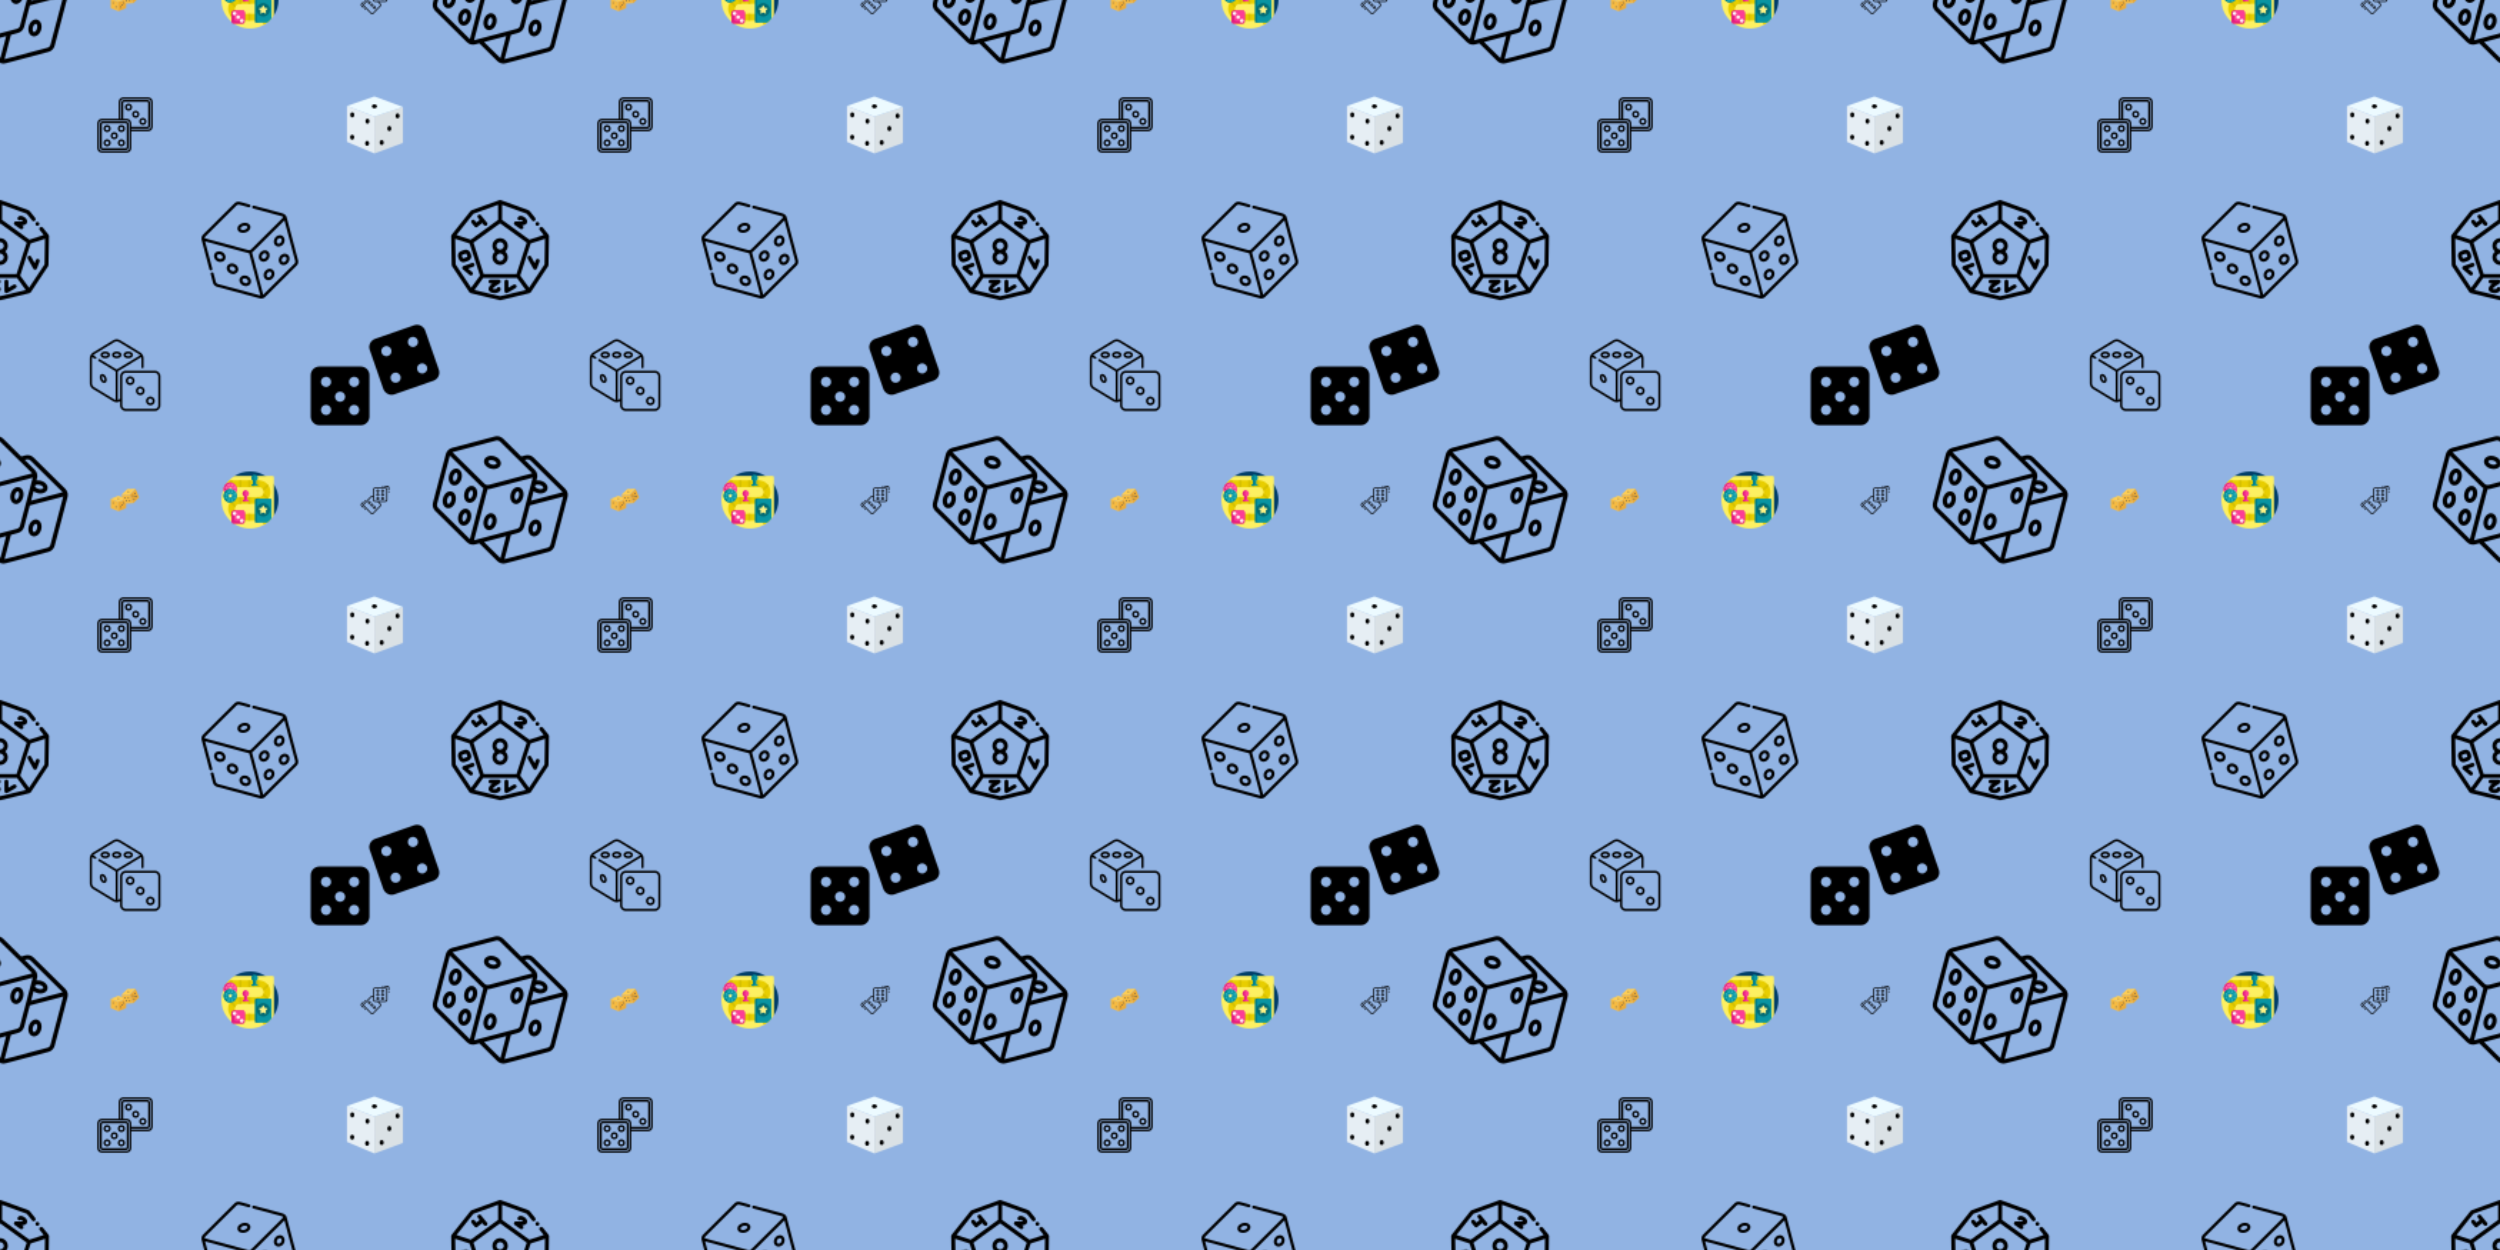 <svg x="0" y="0" width="1000" height="500" viewBox="0 0 1750 875" xmlns="http://www.w3.org/2000/svg" xmlns:xlink="http://www.w3.org/1999/xlink" xmlns:fi="http://pattern.flaticon.com/"><rect x="0px" y="0px" width="100%" height="100%" opacity="1" fill="#91b3e3"/><defs><g transform="matrix(0.039 0 0 0.039 77.5 340)" id="L1_416"><path d="M138.621,457.079 0,402.956 0,234.577 138.621,288.708z" fill="#f6bb42"/><path d="M138.621,457.079 277.258,402.956 277.258,234.577 138.621,288.708z" fill="#edab35"/><path d="M138.621,180.447 0,234.577 138.621,288.708 277.242,234.577z" fill="#ffce54"/><g><path d="M146.167,225.611c4.156,4.164,4.156,10.921,0,15.085c-4.171,4.164-10.921,4.164-15.078,0   c-4.171-4.164-4.171-10.921,0-15.085C135.246,221.447,141.996,221.447,146.167,225.611z" fill="#434a54"/><path d="M227.055,300.552c-4.156,4.188-4.156,10.938,0,15.094c4.172,4.156,10.921,4.156,15.078,0   c4.172-4.156,4.172-10.906,0-15.094C237.977,296.395,231.227,296.395,227.055,300.552z" fill="#434a54"/><path d="M50.186,300.552c4.171,4.188,4.171,10.938,0,15.094c-4.156,4.156-10.906,4.156-15.078,0   c-4.156-4.156-4.156-10.906,0-15.094C39.28,296.395,46.03,296.395,50.186,300.552z" fill="#434a54"/><path d="M103.513,374.893c4.156,4.188,4.156,10.938,0,15.094c-4.172,4.156-10.921,4.156-15.078,0   c-4.172-4.156-4.172-10.906,0-15.094C92.591,370.737,99.341,370.737,103.513,374.893z" fill="#434a54"/><path d="M173.745,375.206c-4.172,4.156-4.172,10.906,0,15.094c4.156,4.156,10.906,4.156,15.078,0   c4.156-4.188,4.156-10.938,0-15.094C184.651,371.05,177.901,371.05,173.745,375.206z" fill="#434a54"/><path d="M200.4,337.895c-4.172,4.156-4.172,10.904,0,15.061c4.156,4.188,10.906,4.188,15.078,0   c4.172-4.156,4.172-10.904,0-15.061C211.306,333.708,204.556,333.708,200.4,337.895z" fill="#434a54"/></g><path d="M406.408,314.223 257.695,319.833 190.588,165.402 339.303,159.799z" fill="#f6bb42"/><path d="M406.408,314.223 511.984,209.322 444.877,54.904 339.303,159.799z" fill="#edab35"/><path d="M296.146,60.505 190.588,165.402 339.303,159.799 444.877,54.904z" fill="#ffce54"/><g><path d="M321.584,98.231c5.453,2.188,8.109,8.398,5.922,13.867c-2.188,5.46-8.391,8.117-13.859,5.929   c-5.469-2.195-8.125-8.398-5.938-13.866C309.896,98.692,316.115,96.035,321.584,98.231z" fill="#434a54"/><path d="M262.695,204.611c5.469,2.188,8.125,8.398,5.938,13.859c-2.188,5.469-8.391,8.125-13.859,5.938   c-5.468-2.195-8.125-8.398-5.937-13.867C251.023,205.072,257.242,202.415,262.695,204.611z" fill="#434a54"/><path d="M345.269,262.069c5.469,2.188,8.125,8.398,5.938,13.859c-2.188,5.469-8.406,8.125-13.857,5.938   c-5.469-2.188-8.125-8.406-5.938-13.867C333.599,262.53,339.803,259.874,345.269,262.069z" fill="#434a54"/><path d="M320.115,203.243c5.469,2.187,8.125,8.398,5.922,13.867c-2.188,5.461-8.391,8.117-13.859,5.93   s-8.125-8.398-5.938-13.867C308.428,203.704,314.646,201.049,320.115,203.243z" fill="#434a54"/><path d="M287.865,263.429c5.469,2.195,8.125,8.398,5.938,13.875c-2.188,5.469-8.406,8.125-13.873,5.938   c-5.469-2.203-8.125-8.406-5.922-13.883C276.195,263.897,282.396,261.241,287.865,263.429z" fill="#434a54"/><path d="M425.314,135.042c-2.203,5.46,0.453,11.671,5.922,13.866c5.469,2.188,11.688-0.469,13.875-5.937   c2.188-5.461-0.469-11.671-5.938-13.867C433.705,126.917,427.502,129.574,425.314,135.042z" fill="#434a54"/><path d="M450.471,193.861c-2.188,5.468,0.469,11.679,5.938,13.866c5.469,2.195,11.67-0.461,13.857-5.929   c2.203-5.468-0.453-11.671-5.922-13.867C458.877,185.743,452.674,188.4,450.471,193.861z" fill="#434a54"/><path d="M384.676,175.618c-2.188,5.469,0.469,11.672,5.938,13.867c5.469,2.188,11.67-0.469,13.857-5.93   c2.188-5.469-0.469-11.679-5.92-13.867C393.082,167.495,386.863,170.15,384.676,175.618z" fill="#434a54"/><path d="M409.846,234.445c-2.188,5.469,0.469,11.672,5.922,13.867c5.469,2.188,11.688-0.469,13.875-5.938   s-0.469-11.671-5.938-13.859C418.236,226.322,412.033,228.977,409.846,234.445z" fill="#434a54"/><path d="M417.58,184.751c-2.188,5.469,0.469,11.68,5.938,13.867c5.469,2.195,11.672-0.461,13.859-5.929   c2.188-5.469-0.469-11.68-5.922-13.867C425.986,176.635,419.767,179.29,417.58,184.751z" fill="#434a54"/></g></g><g transform="matrix(0.17 0.045 -0.045 0.17 -31.819 -55.113)" id="L1_417"><path d="M59.733,179.574c-14.358,0-25.6,14.992-25.6,34.133c0,19.142,11.242,34.133,25.6,34.133s25.6-14.992,25.6-34.133     C85.333,194.566,74.092,179.574,59.733,179.574z M59.733,230.774c-3.483,0-8.533-6.65-8.533-17.067     c0-10.417,5.05-17.067,8.533-17.067s8.533,6.65,8.533,17.067C68.267,224.124,63.217,230.774,59.733,230.774z"/><path d="M136.533,230.774c-14.358,0-25.6,14.992-25.6,34.133c0,19.142,11.242,34.133,25.6,34.133s25.6-14.992,25.6-34.133     C162.133,245.766,150.892,230.774,136.533,230.774z M136.533,281.974c-3.483,0-8.533-6.65-8.533-17.067     c0-10.417,5.05-17.067,8.533-17.067c3.483,0,8.533,6.65,8.533,17.067C145.067,275.324,140.017,281.974,136.533,281.974z"/><path d="M136.533,324.641c-14.358,0-25.6,14.992-25.6,34.133s11.242,34.133,25.6,34.133s25.6-14.992,25.6-34.133     S150.892,324.641,136.533,324.641z M136.533,375.841c-3.483,0-8.533-6.65-8.533-17.067s5.05-17.067,8.533-17.067     c3.483,0,8.533,6.65,8.533,17.067S140.017,375.841,136.533,375.841z"/><path d="M59.733,273.441c-14.358,0-25.6,14.992-25.6,34.133s11.242,34.133,25.6,34.133s25.6-14.992,25.6-34.133     S74.092,273.441,59.733,273.441z M59.733,324.641c-3.483,0-8.533-6.65-8.533-17.067c0-10.417,5.05-17.067,8.533-17.067     s8.533,6.65,8.533,17.067C68.267,317.991,63.217,324.641,59.733,324.641z"/><path d="M315.733,188.107c-14.358,0-25.6,14.992-25.6,34.133c0,19.142,11.242,34.133,25.6,34.133     c14.358,0,25.6-14.992,25.6-34.133C341.333,203.099,330.092,188.107,315.733,188.107z M315.733,239.307     c-3.483,0-8.533-6.65-8.533-17.067s5.05-17.067,8.533-17.067c3.483,0,8.533,6.65,8.533,17.067S319.217,239.307,315.733,239.307z"/><path d="M238.933,316.107c-14.358,0-25.6,14.992-25.6,34.133s11.242,34.133,25.6,34.133s25.6-14.992,25.6-34.133     S253.292,316.107,238.933,316.107z M238.933,367.307c-3.483,0-8.533-6.65-8.533-17.067c0-10.417,5.05-17.067,8.533-17.067     s8.533,6.65,8.533,17.067C247.467,360.657,242.417,367.307,238.933,367.307z"/><path d="M221.867,119.841c0-14.354-14.992-25.6-34.133-25.6c-19.142,0-34.133,11.246-34.133,25.6s14.992,25.6,34.133,25.6     C206.875,145.44,221.867,134.195,221.867,119.841z M187.733,128.374c-10.417,0-17.067-5.054-17.067-8.533     s6.65-8.533,17.067-8.533s17.067,5.054,17.067,8.533S198.15,128.374,187.733,128.374z"/><path d="M508.708,161.983c-0.079-0.168-0.191-0.314-0.273-0.479l-0.035-0.109l-0.074-0.084     c-2.985-6.017-7.686-11.015-13.509-14.362L341.242,59.153c-10.507-6.029-23.422-6.034-33.933-0.012l-14.693,8.406L204.667,17.29     c-10.498-5.975-23.368-5.975-33.867,0L17.2,105.061c-5.811,3.351-10.504,8.341-13.492,14.346     c-0.029,0.049-0.079,0.075-0.108,0.125c-0.052,0.091-0.046,0.193-0.094,0.285c-2.283,4.629-3.482,9.716-3.506,14.877v200.688     c0.017,12.245,6.576,23.548,17.2,29.637l153.6,87.771c5.027,2.859,10.699,4.39,16.481,4.451c0.158,0.009,0.292,0.091,0.452,0.091     c0.161,0,0.295-0.083,0.453-0.092c5.782-0.062,11.453-1.594,16.48-4.45l14.754-8.431l87.929,50.315     c10.486,6.03,23.388,6.022,33.867-0.021l153.591-87.804c10.622-6.072,17.181-17.365,17.192-29.6V176.545     C512.013,171.505,510.888,166.527,508.708,161.983z M315.808,73.945c5.247-3.013,11.7-3.008,16.942,0.013l153.583,87.8     c0.617,0.428,1.204,0.896,1.758,1.402l-112.625,64.305v-38.925c5.397,2.294,11.203,3.468,17.067,3.452     c19.142,0,34.133-11.246,34.133-25.6c0-14.354-14.992-25.6-34.133-25.6c-5.864-0.016-11.67,1.158-17.067,3.452v-9.548     c-0.024-5.161-1.223-10.249-3.506-14.878c-0.048-0.092-0.042-0.194-0.094-0.285c-0.029-0.05-0.079-0.076-0.108-0.125     c-2.988-6.005-7.681-10.995-13.491-14.346l-48.452-27.686L315.808,73.945z M375.467,166.391c0-3.479,6.65-8.533,17.067-8.533     c10.417,0,17.067,5.054,17.067,8.533c0,3.479-6.65,8.533-17.067,8.533C382.117,174.924,375.467,169.87,375.467,166.391z      M179.2,437.936L25.667,350.203c-5.313-3.045-8.593-8.697-8.6-14.821V137.051l153.567,87.706c2.7,1.489,5.579,2.626,8.567,3.384     V437.936z M179,209.882L23.844,121.27c0.575-0.505,1.184-0.97,1.823-1.392l153.6-87.771c5.249-2.989,11.685-2.989,16.933,0     l153.6,87.771c0.639,0.422,1.248,0.887,1.823,1.392l-155.056,88.554C191.097,212.809,184.49,212.831,179,209.882z      M315.733,479.803l-79.113-45.272l79.113-45.207V479.803z M196.267,437.936V228.137c3.023-0.773,5.936-1.928,8.667-3.438     L358.4,137.051v198.331c-0.007,6.124-3.287,11.776-8.6,14.821L196.267,437.936z M494.933,377.249     c-0.005,6.109-3.28,11.747-8.583,14.779L332.8,479.806V379.572l25.467-14.552c10.624-6.089,17.183-17.392,17.2-29.638v-88.259     l119.467-68.21V377.249z"/><path d="M418.133,362.657c14.358,0,25.6-14.992,25.6-34.133c0-19.142-11.242-34.133-25.6-34.133     c-14.358,0-25.6,14.992-25.6,34.133C392.533,347.666,403.775,362.657,418.133,362.657z M418.133,311.457     c3.483,0,8.533,6.65,8.533,17.067s-5.05,17.067-8.533,17.067c-3.483,0-8.533-6.65-8.533-17.067S414.65,311.457,418.133,311.457z"/></g><g transform="matrix(0.078 0 0 0.078 242.5 67.5)" id="L1_418"><path d="M251.259,180.148 4.741,85.333 4.741,407.704 251.259,512z" fill="#e6eef4"/><path d="M507.259,94.815 250.785,180.148 251.259,512 507.259,417.185z" fill="#dae1e5"/><path d="M507.259,94.815 251.259,180.148 4.741,85.333 251.259,0z" fill="#ecfaff"/><g><path d="M476.787,174.394c0,12.535-8.04,22.689-17.948,22.689c-9.918,0-17.948-10.155-17.948-22.689    c0-12.535,8.031-22.689,17.948-22.689C468.746,151.705,476.787,161.859,476.787,174.394"/><path d="M402.963,288.172c0,12.534-8.04,22.689-17.948,22.689c-9.918,0-17.948-10.155-17.948-22.689    c0-12.535,8.031-22.689,17.948-22.689C394.923,265.482,402.963,275.637,402.963,288.172"/><path d="M334.564,413.458c0,12.535-8.04,22.689-17.948,22.689c-9.918,0-17.948-10.155-17.948-22.689    c0-12.535,8.031-22.689,17.948-22.689C326.524,390.769,334.564,400.923,334.564,413.458"/><path d="M206.747,222.296c0,12.535-8.04,22.689-17.948,22.689c-9.918,0-17.948-10.155-17.948-22.689    c0-12.535,8.031-22.689,17.948-22.689C198.706,199.607,206.747,209.762,206.747,222.296"/><path d="M70.293,165.468c0,12.535-8.04,22.689-17.948,22.689c-9.918,0-17.948-10.155-17.948-22.689    c0-12.535,8.031-22.689,17.948-22.689C62.253,142.779,70.293,152.933,70.293,165.468"/><path d="M203.852,420.912c0,12.535-8.04,22.689-17.948,22.689c-9.918,0-17.948-10.155-17.948-22.689s8.031-22.689,17.948-22.689    C195.812,398.223,203.852,408.378,203.852,420.912"/><path d="M69.656,366.051c0,12.535-8.04,22.689-17.948,22.689c-9.918,0-17.948-10.155-17.948-22.689    c0-12.535,8.031-22.689,17.948-22.689C61.615,343.361,69.656,353.516,69.656,366.051"/><path d="M251.328,70.738c12.535,0,22.689,8.04,22.689,17.948c0,9.918-10.155,17.948-22.689,17.948    c-12.535,0-22.689-8.031-22.689-17.948C228.639,78.778,238.794,70.738,251.328,70.738"/></g></g><g transform="matrix(0.078 0 0 0.078 155 330)" id="L1_419"><path d="m512 256c0 51.281-15.09 99.035-41.059 139.078-5.602 8.641-19.004 4.707-19.004-5.59v-298.223c37.473 44.523 60.062 101.988 60.062 164.734zm-395.578-214.617c-8.48 5.527-4.625 18.68 5.492 18.68h298.82c-44.523-37.473-101.988-60.062-164.734-60.062-51.496 0-99.434 15.215-139.578 41.383zm0 0" fill="#013f69"/><path d="m471 51v344c-6.359 9.82-13.391 19.199-21 28.027-46.945 54.492-116.434 88.973-194 88.973-141.387 0-256-114.613-256-256 0-90.141 46.594-169.387 117.004-215h343.996c5.523 0 10 4.477 10 10zm0 0" fill="#fdf061"/><path d="m431.105 442.727c-6.52 6.113-13.344 11.887-20.473 17.301-9.77 7.422-20.102 14.156-30.898 20.129-2.43-22.539-21.562-40.156-44.734-40.156h-170c-57.898 0-105-47.102-105-105s47.102-105 105-105h170c24.812 0 45-20.188 45-45s-20.188-45-45-45h-307.266c11.219-22.031 25.535-42.223 42.375-60h264.891c57.898 0 105 47.102 105 105s-47.102 105-105 105h-170c-24.812 0-45 20.188-45 45s20.188 45 45 45h170c42.867 0 79.809 25.824 96.105 62.727zm0 0" fill="#e8ce00"/><path d="m335 230c1.691 0 3.355-.102 5-.285v60.164c-1.656.078-3.324.121-5 .121h-15v-60zm89.305-100.16c-3.562-5.746-7.66-11.121-12.227-16.062l-42.48 42.484c4.496 5.398 7.742 11.871 9.32 18.961zm-264.305 100.281v60.164c1.645-.184 3.309-.285 5-.285h15v-60h-15c-1.676 0-3.344.043-5 .121zm80 59.879h20v-60h-20zm-164.031-10.602 45.246 45.25c1.664-7.035 4.98-13.434 9.52-18.77l-42.469-42.469c-4.59 4.914-8.711 10.27-12.297 15.988zm0 111.203c3.586 5.719 7.707 11.074 12.297 15.988l42.465-42.469c-4.539-5.336-7.852-11.734-9.516-18.77zm84.031-10.887v60.164c1.656.078 3.324.121 5 .121h15v-60h-15c-1.691 0-3.355-.102-5-.285zm80 60.285h20v-60h-20zm0-300h20v-60h-20zm-80 0h20v-60h-20zm-60-60h-20v60h20zm307.102 328.758-42.445 42.441c5.102 4.48 9.18 10.09 11.848 16.441l43.785-43.789c-3.91-5.445-8.328-10.496-13.188-15.094zm-37.836-194.637 42.469 42.469c4.59-4.914 8.711-10.27 12.297-15.988l-45.25-45.25c-1.66 7.035-4.977 13.434-9.516 18.77zm-49.266 165.879v60h15c1.691 0 3.355.105 5 .285v-60.152c-1.656-.078-3.324-.133-5-.133zm0-300v60h15c1.691 0 3.355.102 5 .285v-60.164c-1.656-.078-3.324-.121-5-.121zm0 0" fill="#d6bf01"/><path d="m247.109 262.156c.406 4.258-2.934 7.844-7.109 7.844h-42.855c-4.18 0-7.516-3.586-7.109-7.844.352-3.715 3.684-6.441 7.414-6.441 3.777 0 6.836-3.062 6.836-6.836v-25.59c-8.531-4.941-14.285-14.148-14.285-24.719 0-16.293 13.637-29.398 30.117-28.531 14.762.777 26.703 13.125 27.02 27.906.23 10.832-5.578 20.305-14.277 25.344v25.59c0 3.773 3.059 6.836 6.836 6.836 3.727 0 7.059 2.727 7.414 6.441zm0 0" fill="#fd3d96"/><path d="m217.145 270h-20c-4.457 0-7.961-4.082-6.977-8.711.719-3.379 3.879-5.551 7.332-5.574 3.754-.027 6.785-3.078 6.785-6.836v-25.59c-8.531-4.941-14.285-14.148-14.285-24.719 0-16.293 13.637-29.398 30.117-28.531 2.941.156 5.766.777 8.41 1.777-10.824 4.066-18.527 14.508-18.527 26.754 0 7.926 3.238 15.086 8.453 20.258 3.824 3.785 5.832 9.035 5.832 14.418v15.633c0 3.773-3.062 6.836-6.836 6.836h-.008c-3.668 0-6.961 2.633-7.391 6.273-.512 4.332 2.859 8.012 7.094 8.012zm0 0" fill="#e31e7f"/><path d="m327.109 122.156c.406 4.258-2.934 7.844-7.109 7.844h-42.855c-4.18 0-7.516-3.586-7.109-7.844.352-3.715 3.684-6.441 7.414-6.441 3.777 0 6.836-3.062 6.836-6.836v-25.59c-8.531-4.941-14.285-14.148-14.285-24.719 0-16.293 13.637-29.398 30.117-28.531 14.762.777 26.703 13.125 27.02 27.906.23 10.832-5.578 20.305-14.277 25.344v25.59c0 3.773 3.059 6.836 6.836 6.836 3.727 0 7.059 2.727 7.414 6.441zm0 0" fill="#0995a3"/><path d="m297.145 130h-20c-4.457 0-7.961-4.082-6.977-8.711.719-3.379 3.879-5.551 7.332-5.574 3.754-.027 6.785-3.078 6.785-6.836v-25.59c-8.531-4.941-14.285-14.148-14.285-24.719 0-16.293 13.637-29.398 30.117-28.531 2.941.156 5.766.777 8.41 1.777-10.824 4.066-18.527 14.508-18.527 26.754 0 7.926 3.238 15.086 8.453 20.258 3.824 3.785 5.832 9.035 5.832 14.418v15.633c0 3.773-3.062 6.836-6.836 6.836h-.008c-3.668 0-6.961 2.633-7.391 6.273-.512 4.332 2.859 8.012 7.094 8.012zm0 0" fill="#00808a"/><path d="m210 370v80c0 11.047-8.953 20-20 20h-80c-11.047 0-20-8.953-20-20v-80c0-11.047 8.953-20 20-20h80c11.047 0 20 8.953 20 20zm0 0" fill="#e31e7f"/><path d="m210 370v56c0 11.047-8.953 20-20 20h-56c-11.047 0-20-8.953-20-20v-56c0-11.047 8.953-20 20-20h56c11.047 0 20 8.953 20 20zm0 0" fill="#fd3d96"/><path d="m133.637 377.273c0 9.035-7.328 16.363-16.363 16.363-9.039 0-16.367-7.328-16.367-16.363 0-9.039 7.328-16.363 16.367-16.363 9.035 0 16.363 7.324 16.363 16.363zm49.09 49.09c-9.035 0-16.363 7.328-16.363 16.363 0 9.039 7.324 16.363 16.363 16.363 9.039 0 16.363-7.324 16.363-16.363 0-9.035-7.324-16.363-16.363-16.363zm-32.727-32.727c-9.035 0-16.363 7.324-16.363 16.363 0 9.035 7.324 16.363 16.363 16.363s16.363-7.328 16.363-16.363c0-9.039-7.328-16.363-16.363-16.363zm0 0" fill="#fff5f5"/><path d="m331.168 460h-21.168c-5.523 0-10-4.477-10-10v-195.668c0-5.523 4.477-10 10-10h21.168c5.523 0 10 4.477 10 10v195.668c0 5.523-4.477 10-10 10zm0 0" fill="#00808a"/><path d="m450 423.027c-11.77 13.66-24.949 26.055-39.328 36.973h-80.672c-5.523 0-10-4.477-10-10v-195.668c0-5.523 4.477-10 10-10h110c5.523 0 10 4.477 10 10zm0 0" fill="#0995a3"/><path d="m435 344.332c0 33.137-26.863 60-60 60s-60-26.863-60-60 26.863-60 60-60 60 26.863 60 60zm0 0" fill="#016a74"/><path d="m378.684 306.625 8.859 17.949c.598 1.215 1.758 2.055 3.094 2.25l19.812 2.879c3.367.488 4.715 4.633 2.277 7.008l-14.336 13.973c-.969.945-1.41 2.305-1.184 3.637l3.387 19.73c.574 3.355-2.949 5.918-5.961 4.332l-17.723-9.316c-1.195-.629-2.625-.629-3.82 0l-17.723 9.316c-3.012 1.586-6.535-.977-5.961-4.332l3.387-19.73c.227-1.332-.215-2.691-1.184-3.637l-14.336-13.973c-2.438-2.375-1.09-6.52 2.277-7.008l19.812-2.879c1.336-.195 2.496-1.035 3.094-2.25l8.859-17.949c1.508-3.055 5.859-3.055 7.367 0zm0 0" fill="#fdf385"/><path d="m140 159.156c0 33.137-26.863 60-60 60s-60-26.863-60-60 26.863-60 60-60 60 26.863 60 60zm0 0" fill="#fd3d96"/><path d="m90 218.309c-3.254.547-6.59.848-10 .848-33.137 0-60-26.863-60-60s26.863-60 60-60c3.41 0 6.746.297 10 .844-28.375 4.762-50 29.426-50 59.156 0 29.727 21.625 54.391 50 59.152zm0 0" fill="#e31e7f"/><path d="m52.348 117.5c5.293-3.523 11.293-6.062 17.746-7.359 1.242-.25 2.406.699 2.406 1.965v16.484c0 .859-.543 1.641-1.363 1.895-1.785.555-3.5 1.273-5.129 2.133-.762.402-1.699.238-2.312-.371l-11.656-11.656c-.895-.898-.746-2.391.309-3.09zm55.305 0c-5.293-3.523-11.293-6.062-17.746-7.359-1.242-.25-2.406.699-2.406 1.965v16.484c0 .859.543 1.641 1.363 1.895 1.785.555 3.5 1.273 5.129 2.133.762.402 1.699.238 2.312-.371l11.656-11.66c.895-.895.746-2.387-.309-3.086zm2.91 34.156h16.488c1.266 0 2.215-1.164 1.965-2.406-1.297-6.453-3.84-12.453-7.363-17.75-.699-1.051-2.191-1.199-3.086-.305l-11.656 11.656c-.609.609-.777 1.551-.375 2.309.863 1.629 1.578 3.344 2.133 5.129.254.824 1.035 1.367 1.895 1.367zm-57.473-8.805-11.656-11.656c-.895-.895-2.387-.746-3.09.305-3.52 5.297-6.062 11.297-7.359 17.75-.25 1.242.699 2.406 1.965 2.406h16.484c.859 0 1.645-.543 1.898-1.363.551-1.789 1.27-3.504 2.133-5.129.402-.762.234-1.703-.375-2.312zm-.742 57.957c5.293 3.523 11.293 6.066 17.746 7.363 1.242.25 2.406-.699 2.406-1.969v-16.484c0-.859-.543-1.641-1.363-1.895-1.785-.555-3.5-1.27-5.129-2.133-.762-.402-1.699-.238-2.312.375l-11.656 11.656c-.895.895-.746 2.387.309 3.086zm-2.914-34.152h-16.484c-1.266 0-2.215 1.164-1.965 2.402 1.297 6.453 3.84 12.457 7.359 17.75.703 1.055 2.195 1.199 3.09.305l11.656-11.656c.609-.609.777-1.547.375-2.309-.863-1.629-1.582-3.344-2.133-5.129-.254-.824-1.035-1.363-1.898-1.363zm57.477 8.801 11.656 11.656c.895.895 2.387.75 3.09-.305 3.52-5.293 6.062-11.297 7.359-17.75.25-1.242-.699-2.402-1.965-2.402h-16.484c-.859 0-1.645.539-1.898 1.363-.551 1.785-1.27 3.5-2.133 5.129-.402.762-.234 1.699.375 2.309zm-19.41 14.262v16.484c0 1.266 1.164 2.219 2.406 1.969 6.453-1.301 12.453-3.84 17.746-7.363 1.055-.699 1.203-2.191.309-3.086l-11.656-11.66c-.609-.609-1.551-.777-2.312-.371-1.629.859-3.344 1.578-5.129 2.129-.82.258-1.363 1.039-1.363 1.898zm0 0" fill="#fd7ab5"/><path d="m81.793 140.27 4.312 8.738c.293.59.855 1 1.508 1.094l9.645 1.402c1.637.238 2.293 2.254 1.105 3.41l-6.977 6.805c-.473.457-.688 1.121-.574 1.77l1.645 9.605c.281 1.633-1.434 2.879-2.902 2.105l-8.625-4.535c-.582-.305-1.277-.305-1.859 0l-8.629 4.535c-1.465.773-3.18-.473-2.902-2.105l1.648-9.605c.113-.648-.102-1.312-.574-1.77l-6.977-6.805c-1.188-1.156-.535-3.172 1.105-3.41l9.645-1.402c.652-.094 1.215-.504 1.508-1.094l4.312-8.738c.734-1.488 2.852-1.488 3.586 0zm0 0" fill="#fdf385"/><path d="m140 219.156c0 33.137-26.863 60-60 60s-60-26.863-60-60 26.863-60 60-60 60 26.863 60 60zm0 0" fill="#0995a3"/><path d="m90 278.309c-3.254.547-6.59.848-10 .848-33.137 0-60-26.863-60-60s26.863-60 60-60c3.41 0 6.746.297 10 .844-28.375 4.762-50 29.426-50 59.156 0 29.727 21.625 54.391 50 59.152zm0 0" fill="#00808a"/><path d="m72.5 172.105v16.484c0 .859-.543 1.641-1.363 1.895-1.785.555-3.5 1.273-5.129 2.133-.762.402-1.699.238-2.312-.371l-11.656-11.66c-.895-.895-.746-2.387.309-3.086 5.293-3.523 11.293-6.062 17.746-7.359 1.242-.25 2.406.699 2.406 1.965zm16.363 18.379c1.785.555 3.5 1.273 5.129 2.133.762.402 1.699.238 2.312-.371l11.656-11.66c.895-.895.746-2.387-.309-3.086-5.293-3.523-11.293-6.062-17.746-7.359-1.242-.25-2.406.699-2.406 1.965v16.484c0 .859.543 1.641 1.363 1.895zm17.672 14.676c.863 1.629 1.582 3.344 2.133 5.129.254.824 1.039 1.363 1.898 1.363h16.484c1.266 0 2.215-1.164 1.965-2.402-1.297-6.453-3.836-12.457-7.359-17.75-.703-1.055-2.191-1.199-3.09-.305l-11.656 11.656c-.609.609-.777 1.547-.375 2.309zm-73.586 6.496h16.484c.859 0 1.645-.543 1.898-1.363.551-1.789 1.27-3.504 2.133-5.129.402-.762.234-1.703-.375-2.312l-11.656-11.656c-.895-.895-2.387-.746-3.09.305-3.52 5.297-6.062 11.297-7.359 17.75-.25 1.242.699 2.406 1.965 2.406zm38.188 36.168c-1.785-.555-3.5-1.273-5.129-2.133-.762-.402-1.699-.238-2.312.371l-11.656 11.66c-.895.895-.746 2.387.309 3.086 5.293 3.523 11.293 6.062 17.746 7.363 1.242.25 2.406-.703 2.406-1.969v-16.484c0-.859-.543-1.641-1.363-1.895zm-17.672-14.676c-.863-1.629-1.582-3.344-2.133-5.129-.254-.824-1.039-1.363-1.898-1.363h-16.484c-1.266 0-2.215 1.164-1.965 2.402 1.297 6.453 3.84 12.457 7.359 17.75.703 1.055 2.195 1.199 3.09.305l11.656-11.656c.609-.609.777-1.547.375-2.309zm73.586-6.492h-16.484c-.859 0-1.645.539-1.898 1.363-.551 1.785-1.27 3.5-2.133 5.129-.402.762-.234 1.699.375 2.309l11.656 11.656c.895.895 2.387.75 3.09-.305 3.52-5.293 6.062-11.297 7.359-17.75.25-1.242-.699-2.402-1.965-2.402zm-30.746 19.406c-.609-.609-1.551-.773-2.312-.371-1.629.859-3.344 1.578-5.129 2.133-.82.254-1.363 1.035-1.363 1.895v16.484c0 1.27 1.164 2.219 2.406 1.969 6.453-1.301 12.453-3.84 17.746-7.363 1.055-.699 1.203-2.191.309-3.086zm0 0" fill="#2abbc7"/><path d="m81.793 200.27 4.312 8.738c.293.59.855 1 1.508 1.094l9.645 1.402c1.637.238 2.293 2.254 1.105 3.41l-6.977 6.805c-.473.457-.688 1.121-.574 1.77l1.645 9.605c.281 1.633-1.434 2.879-2.902 2.105l-8.625-4.535c-.582-.305-1.277-.305-1.859 0l-8.629 4.535c-1.465.773-3.18-.473-2.902-2.105l1.648-9.605c.113-.648-.102-1.312-.574-1.77l-6.977-6.805c-1.188-1.156-.535-3.172 1.105-3.41l9.645-1.402c.652-.094 1.215-.504 1.508-1.094l4.312-8.738c.734-1.488 2.852-1.488 3.586 0zm0 0" fill="#fdf385"/></g><g transform="matrix(0.039 0 0 0.039 252.5 340)" id="L1_420"><path d="m53.48 369.809 128.23 132.078c6.172 6.445 14.703 10.09 23.625 10.09 8.922 0 17.453-3.645 23.625-10.09l128.367-132.094c12.793-13.398 12.793-34.484 0-47.883l-30.84-31.777h117.281c18.852 0 34.133-15.281 34.133-34.133v-187.734c0-18.852-15.281-34.133-34.133-34.133h-187.734c-18.852 0-34.133 15.281-34.133 34.133v116.141c-12.992-7.879-29.723-5.629-40.176 5.402l-128.203 132.059c-12.953 13.348-12.973 34.57-.043 47.941zm185.488-301.543c0-9.426 7.641-17.066 17.066-17.066h187.734c9.426 0 17.066 7.641 17.066 17.066v187.734c0 9.426-7.641 17.066-17.066 17.066h-187.734c-9.426 0-17.066-7.641-17.066-17.066zm-173.227 265.531 128.25-132.113c3.004-3.023 7.094-4.727 11.359-4.727 4.266 0 8.355 1.703 11.363 4.727l5.188 5.371v48.945c0 18.852 15.281 34.133 34.133 34.133h46.68l42.359 43.676c6.438 6.746 6.438 17.359 0 24.105l-128.367 132.113c-3.004 3.031-7.094 4.738-11.363 4.738-4.266 0-8.359-1.707-11.363-4.738l-128.238-132.121c-6.512-6.719-6.512-17.391 0-24.109zm0 0"/><path d="m153.988 326.238c10.348-.008 19.676-6.242 23.637-15.805 3.961-9.559 1.773-20.562-5.539-27.887-8.191-8.199-20.871-9.875-30.906-4.082-10.039 5.793-14.934 17.609-11.934 28.801 3 11.195 13.148 18.98 24.742 18.973zm-6.035-31.625c3.332-3.332 8.734-3.332 12.066 0 3.324 3.332 3.324 8.727 0 12.059-2.141 2.219-5.316 3.105-8.297 2.324-2.984-.777-5.316-3.109-6.098-6.094-.781-2.98.109-6.156 2.328-8.297zm0 0"/><path d="m183.258 365.098c10.02 9.859 26.117 9.793 36.055-.148 9.938-9.941 10-26.039.141-36.059-10.129-9.664-26.066-9.664-36.195 0-4.805 4.801-7.5 11.312-7.5 18.105 0 6.789 2.695 13.301 7.5 18.102zm12.062-24.133c3.336-3.328 8.734-3.328 12.066 0 1.605 1.602 2.504 3.773 2.504 6.039s-.898 4.438-2.504 6.039c-3.375 3.223-8.688 3.223-12.066 0-1.602-1.602-2.5-3.773-2.5-6.039s.898-4.438 2.5-6.039zm0 0"/><path d="m230.258 411.496c6.469 6.465 15.895 8.992 24.73 6.625 8.836-2.367 15.734-9.27 18.102-18.105 2.367-8.832-.156-18.262-6.625-24.727-10-10-26.211-10-36.207 0-10 9.996-10 26.207 0 36.207zm12.074-24.133c3.332-3.332 8.734-3.332 12.066 0 2.441 2.438 3.172 6.109 1.852 9.297-1.32 3.191-4.434 5.27-7.883 5.27-3.453 0-6.566-2.078-7.887-5.27-1.32-3.188-.59-6.859 1.852-9.297zm0 0"/><path d="m307.238 119.465c14.137 0 25.598-11.461 25.598-25.598 0-14.141-11.461-25.602-25.598-25.602-14.141 0-25.602 11.461-25.602 25.602 0 14.137 11.461 25.598 25.602 25.598zm0-34.133c4.711 0 8.531 3.82 8.531 8.535 0 4.711-3.82 8.531-8.531 8.531-4.715 0-8.535-3.82-8.535-8.531 0-4.715 3.82-8.535 8.535-8.535zm0 0"/><path d="m307.238 187.734c14.137 0 25.598-11.461 25.598-25.602 0-14.137-11.461-25.598-25.598-25.598-14.141 0-25.602 11.461-25.602 25.598 0 14.141 11.461 25.602 25.602 25.602zm0-34.133c4.711 0 8.531 3.82 8.531 8.531 0 4.715-3.82 8.535-8.531 8.535-4.715 0-8.535-3.82-8.535-8.535 0-4.711 3.82-8.531 8.535-8.531zm0 0"/><path d="m307.238 256c14.137 0 25.598-11.461 25.598-25.602 0-14.137-11.461-25.598-25.598-25.598-14.141 0-25.602 11.461-25.602 25.598 0 14.141 11.461 25.602 25.602 25.602zm0-34.133c4.711 0 8.531 3.82 8.531 8.531 0 4.715-3.82 8.535-8.531 8.535-4.715 0-8.535-3.82-8.535-8.535 0-4.711 3.82-8.531 8.535-8.531zm0 0"/><path d="m392.57 119.465c14.137 0 25.602-11.461 25.602-25.598 0-14.141-11.465-25.602-25.602-25.602-14.141 0-25.602 11.461-25.602 25.602 0 14.137 11.461 25.598 25.602 25.598zm0-34.133c4.711 0 8.531 3.82 8.531 8.535 0 4.711-3.82 8.531-8.531 8.531-4.715 0-8.535-3.82-8.535-8.531 0-4.715 3.82-8.535 8.535-8.535zm0 0"/><path d="m392.57 187.734c14.137 0 25.602-11.461 25.602-25.602 0-14.137-11.465-25.598-25.602-25.598-14.141 0-25.602 11.461-25.602 25.598 0 14.141 11.461 25.602 25.602 25.602zm0-34.133c4.711 0 8.531 3.82 8.531 8.531 0 4.715-3.82 8.535-8.531 8.535-4.715 0-8.535-3.82-8.535-8.535 0-4.711 3.82-8.531 8.535-8.531zm0 0"/><path d="m392.57 256c14.137 0 25.602-11.461 25.602-25.602 0-14.137-11.465-25.598-25.602-25.598-14.141 0-25.602 11.461-25.602 25.598 0 14.141 11.461 25.602 25.602 25.602zm0-34.133c4.711 0 8.531 3.82 8.531 8.531 0 4.715-3.82 8.535-8.531 8.535-4.715 0-8.535-3.82-8.535-8.535 0-4.711 3.82-8.531 8.535-8.531zm0 0"/><path d="m477.902 0h-42.664c-4.715 0-8.535 3.82-8.535 8.535 0 4.711 3.82 8.531 8.535 8.531h42.664c9.426 0 17.066 7.641 17.066 17.066v42.668c0 4.711 3.82 8.531 8.535 8.531 4.711 0 8.531-3.82 8.531-8.531v-42.668c0-18.852-15.281-34.133-34.133-34.133zm0 0"/><path d="m401.102 17.066c4.715 0 8.535-3.82 8.535-8.531 0-4.715-3.82-8.535-8.535-8.535h-8.531c-4.715 0-8.535 3.82-8.535 8.535 0 4.711 3.82 8.531 8.535 8.531zm0 0"/><path d="m503.504 102.398c-4.715 0-8.535 3.82-8.535 8.535v8.531c0 4.715 3.82 8.535 8.535 8.535 4.711 0 8.531-3.82 8.531-8.535v-8.531c0-4.715-3.82-8.535-8.531-8.535zm0 0"/><path d="m40.637 288.676-30.172 30.164c-13.305 13.34-13.305 34.93 0 48.273l30.172 30.164c2.145 2.219 5.316 3.109 8.301 2.328s5.312-3.113 6.094-6.094c.781-2.984-.109-6.156-2.328-8.301l-30.172-30.172c-6.664-6.664-6.664-17.469 0-24.133l30.172-30.164c3.234-3.352 3.188-8.672-.102-11.965-3.293-3.289-8.613-3.336-11.965-.102zm0 0"/><path d="m64.77 409.352c-3.332 3.332-3.332 8.734 0 12.066l6.035 6.035c3.348 3.234 8.668 3.188 11.961-.105 3.293-3.293 3.34-8.613.105-11.961l-6.035-6.035c-3.332-3.332-8.734-3.332-12.066 0zm0 0"/><path d="m76.836 276.598 6.035-6.031c3.234-3.348 3.188-8.672-.105-11.961-3.293-3.293-8.613-3.34-11.961-.105l-6.035 6.035c-2.219 2.141-3.105 5.312-2.324 8.297.777 2.984 3.109 5.312 6.094 6.094 2.984.781 6.156-.109 8.297-2.328zm0 0"/></g><g transform="matrix(0.625 0 0 0.625 67.5 67.5)" id="L1_421"><path d="m58 1h-28c-2.757 0-5 2.243-5 5v19h-19c-2.757 0-5 2.243-5 5v28c0 2.757 2.243 5 5 5h28c2.757 0 5-2.243 5-5v-19h19c2.757 0 5-2.243 5-5v-28c0-2.757-2.243-5-5-5zm-21 57c0 1.654-1.346 3-3 3h-28c-1.654 0-3-1.346-3-3v-28c0-1.654 1.346-3 3-3h28c1.654 0 3 1.346 3 3zm-3-33h-4v-18c0-.551.448-1 1-1h26c.552 0 1 .449 1 1v26c0 .551-.448 1-1 1h-18v-4c0-2.757-2.243-5-5-5zm27 9c0 1.654-1.346 3-3 3h-19v-1h18c1.654 0 3-1.346 3-3v-26c0-1.654-1.346-3-3-3h-26c-1.654 0-3 1.346-3 3v18h-1v-19c0-1.654 1.346-3 3-3h28c1.654 0 3 1.346 3 3z"/><path d="m33 28h-26c-1.654 0-3 1.346-3 3v26c0 1.654 1.346 3 3 3h26c1.654 0 3-1.346 3-3v-26c0-1.654-1.346-3-3-3zm1 29c0 .551-.448 1-1 1h-26c-.552 0-1-.449-1-1v-26c0-.551.448-1 1-1h26c.552 0 1 .449 1 1z"/><path d="m12 40c2.206 0 4-1.794 4-4s-1.794-4-4-4-4 1.794-4 4 1.794 4 4 4zm0-6c1.103 0 2 .897 2 2s-.897 2-2 2-2-.897-2-2 .897-2 2-2z"/><path d="m28 48c-2.206 0-4 1.794-4 4s1.794 4 4 4 4-1.794 4-4-1.794-4-4-4zm0 6c-1.103 0-2-.897-2-2s.897-2 2-2 2 .897 2 2-.897 2-2 2z"/><path d="m28 32c-2.206 0-4 1.794-4 4s1.794 4 4 4 4-1.794 4-4-1.794-4-4-4zm0 6c-1.103 0-2-.897-2-2s.897-2 2-2 2 .897 2 2-.897 2-2 2z"/><path d="m12 48c-2.206 0-4 1.794-4 4s1.794 4 4 4 4-1.794 4-4-1.794-4-4-4zm0 6c-1.103 0-2-.897-2-2s.897-2 2-2 2 .897 2 2-.897 2-2 2z"/><path d="m20 40c-2.206 0-4 1.794-4 4s1.794 4 4 4 4-1.794 4-4-1.794-4-4-4zm0 6c-1.103 0-2-.897-2-2s.897-2 2-2 2 .897 2 2-.897 2-2 2z"/><path d="m36 8c-2.206 0-4 1.794-4 4s1.794 4 4 4 4-1.794 4-4-1.794-4-4-4zm0 6c-1.103 0-2-.897-2-2s.897-2 2-2 2 .897 2 2-.897 2-2 2z"/><path d="m52 32c2.206 0 4-1.794 4-4s-1.794-4-4-4-4 1.794-4 4 1.794 4 4 4zm0-6c1.103 0 2 .897 2 2s-.897 2-2 2-2-.897-2-2 .897-2 2-2z"/><path d="m44 24c2.206 0 4-1.794 4-4s-1.794-4-4-4-4 1.794-4 4 1.794 4 4 4zm0-6c1.103 0 2 .897 2 2s-.897 2-2 2-2-.897-2-2 .897-2 2-2z"/></g><g transform="matrix(0.137 0 0 0.137 315 140)" id="L1_422"><path d="M505.327,181.146c-0.361-1.242-0.951-2.424-1.778-3.466L474.401,141c-3.468-4.362-9.813-5.091-14.178-1.622    c-4.362,3.467-5.089,9.815-1.622,14.178l20.129,25.331l-73.006,23.944L266.165,101.435l0.218-76.953l126.187,45.98l26.963,33.931    c3.468,4.362,9.813,5.09,14.178,1.622c4.362-3.467,5.089-9.815,1.622-14.178l-28.734-36.159c-1.157-1.457-2.696-2.565-4.445-3.203    L259.788,0.6c-1.227-0.447-2.508-0.636-3.777-0.594c-1.269-0.041-2.551,0.147-3.778,0.594L109.856,52.475    c-1.748,0.637-3.287,1.745-4.445,3.203L8.472,177.671c-0.802,1.009-1.383,2.147-1.748,3.346c-0.443,1.178-0.677,2.44-0.653,3.732    l2.714,147.825c0.035,1.923,0.62,3.797,1.684,5.398l88.695,133.508c0.732,1.102,1.667,2.022,2.731,2.747    c1.117,0.87,2.409,1.522,3.826,1.863l147.906,35.629c0.777,0.188,1.57,0.28,2.363,0.28c0.793,0,1.586-0.094,2.363-0.28    l147.906-35.629c1.356-0.326,2.597-0.936,3.681-1.75c1.131-0.739,2.126-1.693,2.895-2.851l88.695-133.507    c1.065-1.601,1.649-3.474,1.684-5.398l2.714-147.825C505.953,183.512,505.74,182.29,505.327,181.146z M255.99,119.21    l136.044,98.836L340.078,377.98H171.912l-51.966-159.934L255.99,119.21z M119.44,70.462l126.196-45.979l0.209,76.943    L106.287,202.824l-72.998-23.945L119.44,70.462z M28.908,329.259l-2.401-130.764L100,222.145l53.308,164.066l-45.344,62.046    L28.908,329.259z M255.99,491.531l-130.917-31.537l44.666-61.833H342.25l44.659,61.833L255.99,491.531z M483.092,329.27    l-79.056,118.997l-45.344-62.046l53.308-164.056l73.494-23.657L483.092,329.27z"/><path d="M282.317,263.412c7.997-7.198,13.036-17.621,13.036-29.202c0-21.666-17.627-39.291-39.292-39.291    s-39.291,17.626-39.291,39.291c0,11.581,5.038,22.004,13.035,29.202c-7.997,7.198-13.035,17.621-13.035,29.202    c0,21.661,17.626,39.283,39.291,39.283s39.292-17.622,39.292-39.283C295.353,281.033,290.313,270.61,282.317,263.412z     M256.059,215.1c10.537,0,19.111,8.573,19.111,19.11s-8.574,19.111-19.111,19.111c-10.537,0-19.11-8.574-19.11-19.111    S245.522,215.1,256.059,215.1z M256.06,311.716c-10.537,0-19.11-8.569-19.11-19.102c0-10.537,8.573-19.11,19.11-19.11    c10.537,0,19.111,8.573,19.111,19.11C275.172,303.146,266.598,311.716,256.06,311.716z"/><path d="M248.845,444.345c-5.115,0-9.342,3.806-10.001,8.741c-1.246,0.975-4.965,2.721-10.877,2.721    c-5.105,0-8.573-1.303-10.228-2.286c3.465-5.971,19.617-18.601,36.099-27.996c3.978-2.265,5.933-6.925,4.762-11.352    c-1.172-4.426-5.176-7.507-9.754-7.507h-41.754c-5.572,0-10.09,4.519-10.09,10.09c0,5.572,4.518,10.091,10.09,10.091h8.923    c-13.094,10.572-19.013,19.228-19.013,27.587c0,12.288,13.312,21.553,30.967,21.553s30.968-9.266,30.968-21.553    C258.935,448.864,254.417,444.345,248.845,444.345z"/><path d="M392.206,101.089c-2.357-4.88-6.489-9.587-11.647-13.264c-12.769-9.071-27.298-9.047-33.794,0.054    c-3.237,4.536-2.185,10.837,2.352,14.074c3.945,2.816,9.226,2.384,12.664-0.758c1.371,0.14,4.053,0.923,7.079,3.073    c2.065,1.471,3.473,2.998,4.346,4.216c-6.457,1.774-21.634,2.215-35.434,0.826c-4.555-0.46-8.849,2.203-10.46,6.487    c-1.612,4.284-0.138,9.117,3.592,11.773l28.374,20.202c1.775,1.263,3.819,1.871,5.843,1.871c3.154,0,6.26-1.474,8.229-4.239    c3.232-4.54,2.171-10.84-2.368-14.072l-2.347-1.671c11.821-1.258,19.061-4.421,22.931-9.857    C395.234,114.661,395.467,107.841,392.206,101.089z"/><path d="M107.494,279.442l-3.441-9.535c-0.001-0.003-0.002-0.006-0.003-0.009c-4.609-12.735-18.721-19.359-31.463-14.764    l-16.029,5.789c-6.177,2.228-11.116,6.728-13.906,12.674c-2.789,5.941-3.098,12.613-0.87,18.789l3.441,9.539    c2.229,6.172,6.729,11.108,12.673,13.897c3.32,1.558,6.867,2.342,10.425,2.342c2.817,0.001,5.643-0.49,8.368-1.477l16.028-5.79    c6.176-2.227,11.116-6.726,13.906-12.671C109.415,292.282,109.722,285.611,107.494,279.442z M88.357,289.647    c-0.289,0.615-0.995,1.727-2.489,2.265l-16.04,5.794c-1.486,0.538-2.741,0.135-3.357-0.153c-0.615-0.29-1.728-0.996-2.264-2.48    l-3.439-9.534c-0.539-1.493-0.134-2.752,0.154-3.367c0.289-0.615,0.995-1.726,2.489-2.265l16.029-5.789    c0.49-0.178,0.992-0.261,1.486-0.261c1.801,0,3.498,1.116,4.147,2.908l3.44,9.531C89.049,287.78,88.645,289.034,88.357,289.647z"/><path d="M338.812,436.227c-2.816-4.808-8.999-6.428-13.807-3.607l-26.575,15.564v-31.315c0-5.572-4.519-10.09-10.091-10.09    c-5.572,0-10.09,4.518-10.09,10.09v48.918c0,3.616,1.935,6.956,5.073,8.755c1.554,0.891,3.286,1.336,5.018,1.336    c1.763,0,3.525-0.461,5.1-1.383l41.765-24.459C340.014,447.218,341.628,441.036,338.812,436.227z"/><path d="M124.88,327.885c-1.891-5.241-7.674-7.955-12.917-6.065l-43.096,15.56c-3.401,1.228-5.886,4.182-6.512,7.744    c-0.626,3.562,0.702,7.186,3.482,9.501l34.832,29c1.886,1.57,4.175,2.335,6.451,2.335c2.892,0.001,5.764-1.237,7.759-3.634    c3.566-4.282,2.985-10.645-1.298-14.211l-21.3-17.733l26.535-9.58C124.058,338.91,126.773,333.127,124.88,327.885z"/><path d="M188.966,115.715L173.62,96.921c-0.012-0.015-0.022-0.032-0.035-0.047c-0.012-0.015-0.027-0.028-0.039-0.043    l-15.337-18.785c-3.525-4.318-9.884-4.958-14.197-1.433c-4.317,3.525-4.957,9.882-1.433,14.197l8.994,11.016l-16.519,13.491    l-9.005-11.019c-3.527-4.315-9.883-4.953-14.198-1.428c-4.315,3.527-4.954,9.884-1.428,14.198l15.388,18.829    c1.995,2.441,4.895,3.705,7.819,3.705c2.244,0,4.503-0.745,6.376-2.275l24.33-19.87l8.997,11.019    c1.996,2.444,4.897,3.71,7.823,3.71c2.244,0,4.501-0.744,6.374-2.273C191.846,126.388,192.489,120.032,188.966,115.715z"/><path d="M451.639,301.436c-5.223-1.968-11.037,0.674-12.998,5.888l-5.733,15.23l-17.88-32.329    c-2.697-4.877-8.835-6.641-13.714-3.947c-4.877,2.697-6.644,8.837-3.946,13.714l28.455,51.45c1.786,3.228,5.177,5.207,8.827,5.207    c0.244,0,0.488-0.009,0.736-0.026c3.924-0.286,7.326-2.826,8.711-6.508l13.431-35.679    C459.49,309.219,456.853,303.398,451.639,301.436z"/><path d="M446.709,112.005c-12.985,0-13.007,20.181,0,20.181C459.695,132.186,459.716,112.005,446.709,112.005z"/></g><g transform="matrix(0.098 0 0 0.098 62.5 237.5)" id="L1_423"><path d="m468.455 224.481h-208.42c-21.816 0-39.564 17.749-39.564 39.564v161.065l-7.693 4.667c-2.965 1.799-6.138 3.067-9.396 3.842v-204.654l168.218-102.032c.751 2.747 1.153 5.604 1.153 8.505v64.475c0 4.142 3.358 7.5 7.5 7.5s7.5-3.358 7.5-7.5v-64.475c0-16.494-8.752-32.067-22.841-40.644l-144.291-87.828c-15.26-9.288-34.219-9.289-49.479 0l-144.29 87.829c-14.089 8.576-22.842 24.15-22.842 40.644v178.962c0 16.524 8.777 32.113 22.905 40.683l144.291 87.518c7.61 4.616 16.143 6.924 24.675 6.924 8.501 0 17-2.294 24.589-6.876v29.815c0 21.816 17.749 39.564 39.564 39.564h208.419c21.816 0 39.564-17.749 39.564-39.564v-208.42c.002-21.816-17.747-39.564-39.562-39.564zm-433.76 117.778c-9.675-5.868-15.685-16.542-15.685-27.857v-178.963c0-2.901.401-5.758 1.153-8.505l19.555 11.861c1.216.737 2.558 1.088 3.882 1.088 2.535 0 5.009-1.286 6.42-3.611 2.148-3.542 1.019-8.154-2.523-10.302l-20.163-12.23c2.107-2.367 4.557-4.451 7.317-6.131l144.29-87.829c10.449-6.36 23.432-6.36 33.881 0l144.291 87.829c2.76 1.68 5.209 3.763 7.317 6.131l-168.549 102.23-121.202-73.514c-3.542-2.148-8.155-1.018-10.302 2.523-2.148 3.542-1.019 8.154 2.523 10.302l121.481 73.683v204.653c-3.258-.775-6.431-2.043-9.396-3.842zm458.324 130.206c0 13.545-11.02 24.564-24.564 24.564h-208.42c-13.545 0-24.564-11.02-24.564-24.564v-208.42c0-13.545 11.02-24.564 24.564-24.564h208.419c13.545 0 24.564 11.02 24.564 24.564v208.42z"/><path d="m103.462 250.612c-6.466-3.733-13.309-4.063-18.773-.909-6.167 3.561-9.705 11.007-9.705 20.428 0 15.309 9.215 32.621 20.978 39.412 3.523 2.034 7.159 3.058 10.623 3.058 2.892 0 5.664-.714 8.15-2.149 6.168-3.561 9.705-11.007 9.705-20.428 0-15.308-9.214-32.62-20.978-39.412zm3.773 46.85c-.668.384-2.149.028-3.773-.909-7.18-4.146-13.478-16.492-13.478-26.422 0-4.876 1.442-6.998 2.205-7.438.179-.103.416-.153.698-.153.773 0 1.886.375 3.075 1.062 7.18 4.146 13.478 16.493 13.478 26.422 0 4.876-1.442 6.997-2.205 7.438z"/><path d="m196.073 135.559c19.011 0 33.903-10.61 33.903-24.154s-14.892-24.154-33.903-24.154-33.902 10.61-33.902 24.154c-.001 13.544 14.891 24.154 33.902 24.154zm0-33.308c11.539 0 18.903 5.421 18.903 9.154s-7.364 9.154-18.903 9.154-18.902-5.422-18.902-9.154 7.363-9.154 18.902-9.154z"/><path d="m278.087 135.559c19.011 0 33.902-10.61 33.902-24.154s-14.892-24.154-33.902-24.154-33.902 10.61-33.902 24.154 14.892 24.154 33.902 24.154zm0-33.308c11.539 0 18.902 5.421 18.902 9.154s-7.364 9.154-18.902 9.154-18.902-5.422-18.902-9.154 7.364-9.154 18.902-9.154z"/><path d="m114.059 135.559c19.011 0 33.902-10.61 33.902-24.154s-14.892-24.154-33.902-24.154-33.902 10.61-33.902 24.154c-.001 13.544 14.891 24.154 33.902 24.154zm0-33.308c11.539 0 18.902 5.421 18.902 9.154s-7.364 9.154-18.902 9.154-18.902-5.422-18.902-9.154 7.363-9.154 18.902-9.154z"/><path d="m364.245 336.706c-17.396 0-31.548 14.152-31.548 31.548s14.152 31.549 31.548 31.549 31.548-14.153 31.548-31.549-14.152-31.548-31.548-31.548zm0 48.098c-9.125 0-16.548-7.424-16.548-16.549s7.423-16.548 16.548-16.548 16.548 7.423 16.548 16.548-7.423 16.549-16.548 16.549z"/><path d="m292.1 264.561c-17.396 0-31.548 14.152-31.548 31.548s14.152 31.548 31.548 31.548 31.548-14.152 31.548-31.548-14.152-31.548-31.548-31.548zm0 48.097c-9.125 0-16.548-7.423-16.548-16.548s7.423-16.548 16.548-16.548 16.548 7.423 16.548 16.548-7.423 16.548-16.548 16.548z"/><path d="m436.39 408.852c-17.396 0-31.548 14.152-31.548 31.548s14.152 31.548 31.548 31.548 31.549-14.152 31.549-31.548-14.153-31.548-31.549-31.548zm0 48.097c-9.125 0-16.548-7.423-16.548-16.548s7.423-16.548 16.548-16.548 16.549 7.423 16.549 16.548-7.424 16.548-16.549 16.548z"/></g><g transform="matrix(1.788 0 0 1.788 217.5 217.5)" id="L1_424"><path d="M50.155,23.082L44.828,7.783c-0.476-1.365-1.767-2.282-3.211-2.282c-0.381,0-0.757,0.063-1.118,0.189l-15.3,5.327   c-0.857,0.299-1.547,0.914-1.942,1.731c-0.396,0.818-0.448,1.74-0.149,2.598l5.327,15.3c0.476,1.364,1.766,2.282,3.21,2.282   c0.381,0,0.758-0.064,1.119-0.19l15.298-5.327c0.858-0.298,1.549-0.913,1.943-1.73C50.4,24.863,50.454,23.94,50.155,23.082z    M30.286,17.718c-1.043,0.363-2.183-0.188-2.546-1.231c-0.363-1.043,0.188-2.183,1.231-2.547c1.043-0.363,2.183,0.188,2.546,1.231   C31.88,16.214,31.329,17.354,30.286,17.718z M33.903,28.106c-1.043,0.363-2.183-0.188-2.546-1.231s0.188-2.183,1.231-2.546   s2.183,0.188,2.546,1.231S34.946,27.743,33.903,28.106z M40.674,14.1c-1.043,0.363-2.183-0.188-2.546-1.231   c-0.363-1.043,0.188-2.183,1.231-2.546c1.043-0.363,2.183,0.188,2.546,1.231S41.717,13.737,40.674,14.1z M44.292,24.489   c-1.043,0.363-2.183-0.188-2.547-1.231c-0.363-1.043,0.188-2.183,1.231-2.546c1.043-0.363,2.183,0.188,2.546,1.231   C45.886,22.985,45.335,24.125,44.292,24.489z"/><path d="M19.6,21.845H3.4c-1.875,0-3.4,1.525-3.4,3.4v16.199c0,1.875,1.525,3.4,3.4,3.4H19.6c1.875,0,3.4-1.525,3.4-3.4V25.246   C23,23.371,21.475,21.845,19.6,21.845z M6,40.845c-1.105,0-2-0.895-2-2c0-1.105,0.895-2,2-2s2,0.895,2,2   C8,39.95,7.105,40.845,6,40.845z M6,29.845c-1.105,0-2-0.895-2-2c0-1.105,0.895-2,2-2s2,0.895,2,2C8,28.95,7.105,29.845,6,29.845z    M11.5,35.679c-1.105,0-2-0.895-2-2s0.895-2,2-2s2,0.895,2,2S12.605,35.679,11.5,35.679z M17,40.845c-1.105,0-2-0.895-2-2   c0-1.105,0.895-2,2-2s2,0.895,2,2C19,39.95,18.105,40.845,17,40.845z M17,29.845c-1.105,0-2-0.895-2-2c0-1.105,0.895-2,2-2   s2,0.895,2,2C19,28.95,18.105,29.845,17,29.845z"/></g><g transform="matrix(0.132 -0.035 0.035 0.132 132.152 150.249)" id="L1_425"><path d="M480.031,133.191c-2.159-6.522-6.615-12.001-12.555-15.431L335.142,41.359c-3.589-2.07-8.176-0.844-10.246,2.745    c-2.071,3.587-0.842,8.175,2.745,10.246c142.381,82.202,134.628,76.846,137.107,81.21c-2.783,4.914,9.093-3.185-202.274,118.847    c-3.932,2.27-9.017,2.272-12.95-0.001C39.929,133.397,49.92,140.273,47.251,135.559c2.482-4.369-11.345,4.498,202.275-118.834    c3.992-2.307,8.956-2.307,12.95,0l43.617,25.183c3.585,2.068,8.176,0.842,10.246-2.745c2.071-3.587,0.842-8.175-2.745-10.246    L269.976,3.735c-8.622-4.979-19.333-4.979-27.952,0L44.523,117.76c-8.913,5.145-13.976,14.555-13.976,24.208v156.389    c0,4.143,3.357,7.501,7.501,7.501c4.143,0,7.501-3.357,7.501-7.501V153.963l196.473,113.433c0.521,0.301,1.052,0.584,1.59,0.85    c0.164,0.081,0.334,0.15,0.499,0.228c0.377,0.177,0.753,0.355,1.137,0.515c0.209,0.087,0.422,0.161,0.633,0.242    c0.347,0.135,0.693,0.272,1.045,0.393c0.231,0.079,0.465,0.145,0.698,0.218c0.292,0.092,0.581,0.192,0.875,0.274v224.555    L52.025,381.24c-3.994-2.308-6.477-6.607-6.477-11.219v-46.329c0-4.143-3.357-7.501-7.501-7.501c-4.143,0-7.501,3.357-7.501,7.501    v46.329c0,9.953,5.354,19.23,13.976,24.209l197.498,114.024c4.24,2.45,9.074,3.745,13.978,3.745c4.902,0,9.736-1.295,13.977-3.744    l197.5-114.026c8.62-4.978,13.975-14.254,13.975-24.208V141.969C481.451,136.821,479.894,132.778,480.031,133.191z     M466.451,370.022c-0.001,4.612-2.482,8.911-6.476,11.218L263.5,494.672V270.116c6.815-1.899,2.885-0.646,202.951-116.154V370.022    z"/><path d="M255.919,112.602c-18.833,0-33.585,11.106-33.585,25.285c0,14.179,14.752,25.285,33.585,25.285    c18.833,0,33.585-11.106,33.585-25.285C289.503,123.707,274.751,112.602,255.919,112.602z M255.919,148.17    c-10.637,0-18.584-5.429-18.584-10.284c0-4.854,7.947-10.284,18.584-10.284c10.637,0,18.584,5.428,18.584,10.284    C274.502,142.741,266.556,148.17,255.919,148.17z"/><path d="M126.839,248.641c-3.504-24.748-35.353-37.492-51.065-20.072c-9.833,10.91-7.711,28.909,4.73,40.124l-0.001-0.001    c12.457,11.23,30.578,11.452,40.397,0.558C125.837,263.775,127.946,256.455,126.839,248.641z M90.549,257.551    c-6.192-5.581-7.855-14.253-3.633-18.938c1.863-2.067,4.618-3.073,7.648-3.073c3.833,0,8.105,1.612,11.564,4.729    c3.234,2.915,5.314,6.635,5.857,10.473C113.678,262.678,99.983,266.059,90.549,257.551z"/><path d="M174.07,325.199c-1.034-7.317-4.823-14.247-10.667-19.515c-5.844-5.267-13.128-8.318-20.513-8.593    c-7.889-0.286-14.949,2.562-19.885,8.037c-10.134,11.241-7.437,29.157,4.729,40.124    C148.119,363.623,177.675,350.663,174.07,325.199z M137.78,334.11c-6.303-5.68-7.838-14.271-3.631-18.937    c2.056-2.281,5.105-3.212,8.187-3.09c3.874,0.144,7.79,1.828,11.024,4.744c3.234,2.915,5.314,6.636,5.859,10.475    C160.897,339.159,147.311,342.701,137.78,334.11z"/><path d="M221.302,401.756c-3.51-24.808-35.386-37.458-51.064-20.071c-10.133,11.24-7.441,29.153,4.73,40.124    c5.891,5.309,13.548,8.613,21.61,8.613c7.443-0.001,14.081-2.838,18.786-8.058C220.3,416.89,222.408,409.572,221.302,401.756z     M204.221,412.321c-4.237,4.703-12.956,3.983-19.21-1.653c0-0.001,0-0.001,0-0.001c-9.337-8.416-7.561-22.011,4.017-22.011    c8.097,0,16.253,6.952,17.42,15.202C206.923,407.199,206.132,410.204,204.221,412.321z"/><path d="M436.208,228.569c-9.834-10.905-27.955-10.654-40.397,0.559c-5.844,5.267-9.632,12.197-10.668,19.514    c-1.106,7.815,1.003,15.135,5.938,20.611c4.829,5.353,11.652,8.02,18.822,8.02c7.436,0,15.243-2.868,21.576-8.578    C443.92,257.48,446.043,239.481,436.208,228.569z M421.435,257.55c0,0.001,0,0.001-0.001,0.001    c-6.19,5.582-14.987,6.336-19.21,1.655c-1.909-2.118-2.7-5.123-2.226-8.464c0.543-3.838,2.623-7.558,5.857-10.474    c3.459-3.117,7.731-4.729,11.564-4.729c3.027,0,5.782,1.007,7.647,3.072C429.289,243.298,427.627,251.97,421.435,257.55z"/><path d="M341.747,283.64c-9.831-10.907-27.954-10.661-40.398,0.556c-12.172,10.971-14.859,28.888-4.729,40.122    c15.836,17.567,47.595,4.454,51.065-20.07C348.79,296.433,346.682,289.113,341.747,283.64z M326.971,312.62    c-6.286,5.668-14.991,6.333-19.212,1.653c-4.211-4.671-2.658-13.266,3.632-18.936c6.191-5.578,14.988-6.339,19.212-1.653    C334.808,298.347,333.277,306.937,326.971,312.62z"/><path d="M341.746,381.687c-15.669-17.382-47.553-4.744-51.064,20.07c-3.542,25.015,25.586,38.755,46.334,20.054    c5.843-5.267,9.633-12.197,10.669-19.515C348.79,394.48,346.681,387.16,341.746,381.687z M326.973,410.666    c-6.362,5.734-15.034,6.287-19.211,1.653c-4.206-4.664-2.669-13.256,3.63-18.936c6.197-5.582,14.994-6.336,19.213-1.653    C334.811,396.397,333.273,404.987,326.973,410.666z"/><path d="M395.811,327.172c-12.44,11.216-14.562,29.215-4.728,40.123c4.705,5.22,11.343,8.058,18.786,8.058    c0.364,0,0.731-0.007,1.1-0.021c15.267-0.565,29.035-12.966,31.18-28.106C445.743,321.851,416.2,308.801,395.811,327.172z     M421.435,355.596c-6.419,5.786-15.073,6.241-19.211,1.655c-6.925-7.682,2.255-23.666,15.194-23.666    C429.049,333.586,430.734,347.218,421.435,355.596z"/></g></defs><g fi:class="KUsePattern"><pattern id="pattern_L1_416" width="350" height="350" patternUnits="userSpaceOnUse"><use xlink:href="#L1_416" x="-350" y="-350"/><use xlink:href="#L1_416" x="0" y="-350"/><use xlink:href="#L1_416" x="350" y="-350"/><use xlink:href="#L1_416" x="-350" y="0"/><use xlink:href="#L1_416" x="0" y="0"/><use xlink:href="#L1_416" x="350" y="0"/><use xlink:href="#L1_416" x="-350" y="350"/><use xlink:href="#L1_416" x="0" y="350"/><use xlink:href="#L1_416" x="350" y="350"/></pattern><rect x="0" y="0" width="100%" height="100%" fill="url(#pattern_L1_416)"/></g><g fi:class="KUsePattern"><pattern id="pattern_L1_417" width="350" height="350" patternUnits="userSpaceOnUse"><use xlink:href="#L1_417" x="-350" y="-350"/><use xlink:href="#L1_417" x="0" y="-350"/><use xlink:href="#L1_417" x="350" y="-350"/><use xlink:href="#L1_417" x="-350" y="0"/><use xlink:href="#L1_417" x="0" y="0"/><use xlink:href="#L1_417" x="350" y="0"/><use xlink:href="#L1_417" x="-350" y="350"/><use xlink:href="#L1_417" x="0" y="350"/><use xlink:href="#L1_417" x="350" y="350"/></pattern><rect x="0" y="0" width="100%" height="100%" fill="url(#pattern_L1_417)"/></g><g fi:class="KUsePattern"><pattern id="pattern_L1_418" width="350" height="350" patternUnits="userSpaceOnUse"><use xlink:href="#L1_418" x="-350" y="-350"/><use xlink:href="#L1_418" x="0" y="-350"/><use xlink:href="#L1_418" x="350" y="-350"/><use xlink:href="#L1_418" x="-350" y="0"/><use xlink:href="#L1_418" x="0" y="0"/><use xlink:href="#L1_418" x="350" y="0"/><use xlink:href="#L1_418" x="-350" y="350"/><use xlink:href="#L1_418" x="0" y="350"/><use xlink:href="#L1_418" x="350" y="350"/></pattern><rect x="0" y="0" width="100%" height="100%" fill="url(#pattern_L1_418)"/></g><g fi:class="KUsePattern"><pattern id="pattern_L1_419" width="350" height="350" patternUnits="userSpaceOnUse"><use xlink:href="#L1_419" x="-350" y="-350"/><use xlink:href="#L1_419" x="0" y="-350"/><use xlink:href="#L1_419" x="350" y="-350"/><use xlink:href="#L1_419" x="-350" y="0"/><use xlink:href="#L1_419" x="0" y="0"/><use xlink:href="#L1_419" x="350" y="0"/><use xlink:href="#L1_419" x="-350" y="350"/><use xlink:href="#L1_419" x="0" y="350"/><use xlink:href="#L1_419" x="350" y="350"/></pattern><rect x="0" y="0" width="100%" height="100%" fill="url(#pattern_L1_419)"/></g><g fi:class="KUsePattern"><pattern id="pattern_L1_420" width="350" height="350" patternUnits="userSpaceOnUse"><use xlink:href="#L1_420" x="-350" y="-350"/><use xlink:href="#L1_420" x="0" y="-350"/><use xlink:href="#L1_420" x="350" y="-350"/><use xlink:href="#L1_420" x="-350" y="0"/><use xlink:href="#L1_420" x="0" y="0"/><use xlink:href="#L1_420" x="350" y="0"/><use xlink:href="#L1_420" x="-350" y="350"/><use xlink:href="#L1_420" x="0" y="350"/><use xlink:href="#L1_420" x="350" y="350"/></pattern><rect x="0" y="0" width="100%" height="100%" fill="url(#pattern_L1_420)"/></g><g fi:class="KUsePattern"><pattern id="pattern_L1_421" width="350" height="350" patternUnits="userSpaceOnUse"><use xlink:href="#L1_421" x="-350" y="-350"/><use xlink:href="#L1_421" x="0" y="-350"/><use xlink:href="#L1_421" x="350" y="-350"/><use xlink:href="#L1_421" x="-350" y="0"/><use xlink:href="#L1_421" x="0" y="0"/><use xlink:href="#L1_421" x="350" y="0"/><use xlink:href="#L1_421" x="-350" y="350"/><use xlink:href="#L1_421" x="0" y="350"/><use xlink:href="#L1_421" x="350" y="350"/></pattern><rect x="0" y="0" width="100%" height="100%" fill="url(#pattern_L1_421)"/></g><g fi:class="KUsePattern"><pattern id="pattern_L1_422" width="350" height="350" patternUnits="userSpaceOnUse"><use xlink:href="#L1_422" x="-350" y="-350"/><use xlink:href="#L1_422" x="0" y="-350"/><use xlink:href="#L1_422" x="350" y="-350"/><use xlink:href="#L1_422" x="-350" y="0"/><use xlink:href="#L1_422" x="0" y="0"/><use xlink:href="#L1_422" x="350" y="0"/><use xlink:href="#L1_422" x="-350" y="350"/><use xlink:href="#L1_422" x="0" y="350"/><use xlink:href="#L1_422" x="350" y="350"/></pattern><rect x="0" y="0" width="100%" height="100%" fill="url(#pattern_L1_422)"/></g><g fi:class="KUsePattern"><pattern id="pattern_L1_423" width="350" height="350" patternUnits="userSpaceOnUse"><use xlink:href="#L1_423" x="-350" y="-350"/><use xlink:href="#L1_423" x="0" y="-350"/><use xlink:href="#L1_423" x="350" y="-350"/><use xlink:href="#L1_423" x="-350" y="0"/><use xlink:href="#L1_423" x="0" y="0"/><use xlink:href="#L1_423" x="350" y="0"/><use xlink:href="#L1_423" x="-350" y="350"/><use xlink:href="#L1_423" x="0" y="350"/><use xlink:href="#L1_423" x="350" y="350"/></pattern><rect x="0" y="0" width="100%" height="100%" fill="url(#pattern_L1_423)"/></g><g fi:class="KUsePattern"><pattern id="pattern_L1_424" width="350" height="350" patternUnits="userSpaceOnUse"><use xlink:href="#L1_424" x="-350" y="-350"/><use xlink:href="#L1_424" x="0" y="-350"/><use xlink:href="#L1_424" x="350" y="-350"/><use xlink:href="#L1_424" x="-350" y="0"/><use xlink:href="#L1_424" x="0" y="0"/><use xlink:href="#L1_424" x="350" y="0"/><use xlink:href="#L1_424" x="-350" y="350"/><use xlink:href="#L1_424" x="0" y="350"/><use xlink:href="#L1_424" x="350" y="350"/></pattern><rect x="0" y="0" width="100%" height="100%" fill="url(#pattern_L1_424)"/></g><g fi:class="KUsePattern"><pattern id="pattern_L1_425" width="350" height="350" patternUnits="userSpaceOnUse"><use xlink:href="#L1_425" x="-350" y="-350"/><use xlink:href="#L1_425" x="0" y="-350"/><use xlink:href="#L1_425" x="350" y="-350"/><use xlink:href="#L1_425" x="-350" y="0"/><use xlink:href="#L1_425" x="0" y="0"/><use xlink:href="#L1_425" x="350" y="0"/><use xlink:href="#L1_425" x="-350" y="350"/><use xlink:href="#L1_425" x="0" y="350"/><use xlink:href="#L1_425" x="350" y="350"/></pattern><rect x="0" y="0" width="100%" height="100%" fill="url(#pattern_L1_425)"/></g></svg>